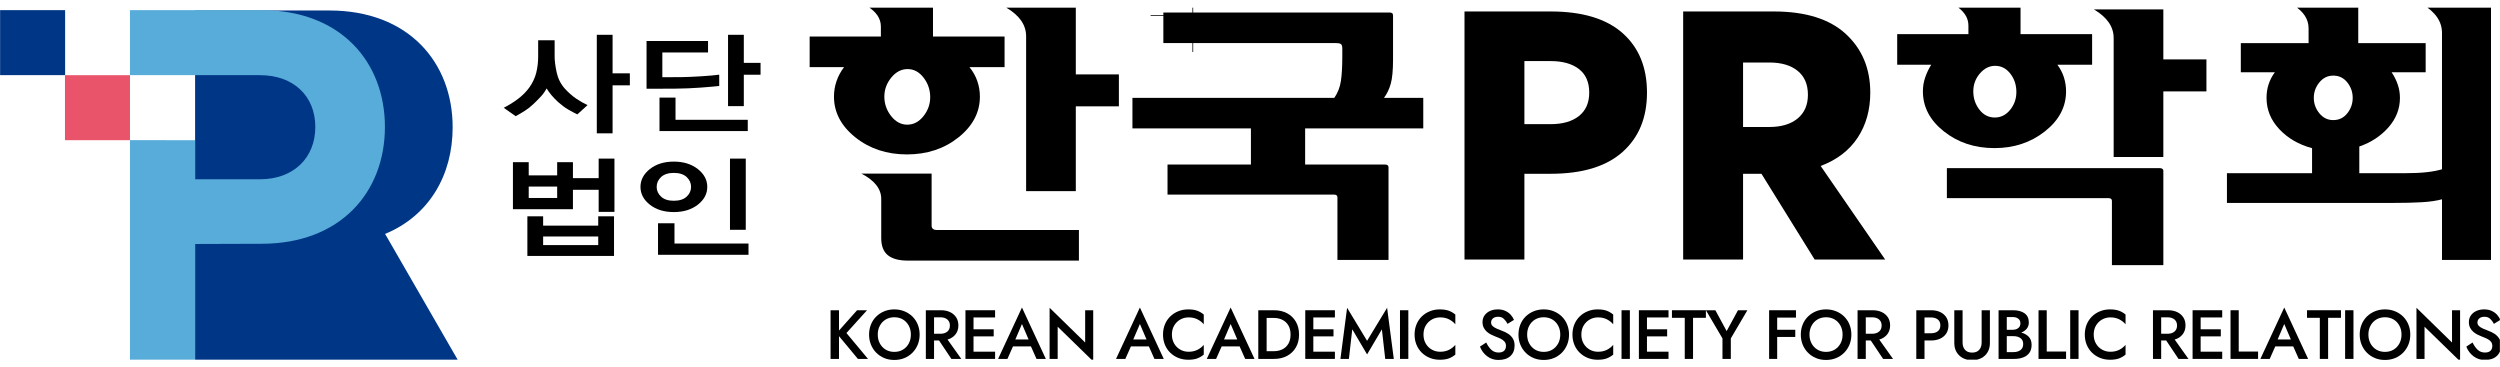 <svg width="245" height="36" viewBox="0 0 245 36" fill="none" xmlns="http://www.w3.org/2000/svg">
<g clip-path="url(#clip0_232_466)">
<g clip-path="url(#clip1_232_466)">
<g clip-path="url(#clip2_232_466)">
<path d="M79.346 6.58V3.583H86.326V2.603C86.326 1.822 85.883 1.158 84.998 0.614H91.433V3.583H98.448V6.58H95.008C95.349 6.997 95.605 7.451 95.775 7.942C95.945 8.431 96.03 8.941 96.03 9.467C96.03 11.011 95.332 12.341 93.937 13.459C92.54 14.574 90.855 15.133 88.88 15.133C86.905 15.133 85.219 14.574 83.824 13.459C82.427 12.341 81.729 11.011 81.729 9.467C81.729 8.941 81.814 8.431 81.984 7.942C82.154 7.451 82.398 6.997 82.717 6.58H79.346ZM91.298 17.013V22.134C91.298 22.261 91.343 22.361 91.433 22.433C91.524 22.506 91.638 22.541 91.774 22.541H105.734V25.54H88.982C88.096 25.54 87.438 25.362 87.007 25.008C86.576 24.654 86.361 24.096 86.361 23.332V19.492C86.361 18.51 85.712 17.685 84.419 17.013H91.298ZM86.666 9.467C86.666 10.175 86.888 10.811 87.33 11.374C87.773 11.936 88.301 12.218 88.914 12.218C89.528 12.218 90.054 11.941 90.497 11.387C90.94 10.834 91.16 10.211 91.16 9.522C91.16 8.813 90.945 8.178 90.514 7.614C90.084 7.052 89.56 6.77 88.947 6.77C88.336 6.77 87.801 7.047 87.347 7.6C86.894 8.156 86.666 8.776 86.666 9.467ZM105.429 10.42V18.729H100.56V3.556C100.56 2.448 99.913 1.513 98.619 0.75H105.429V7.288H109.651V10.42H105.429Z" fill="black"/>
<path d="M135.631 9.59H139.48V12.586H127.903V16.127H135.768C135.858 16.127 135.933 16.151 135.99 16.196C136.045 16.241 136.075 16.309 136.075 16.399V25.471H131.069V19.342C131.069 19.252 131.04 19.184 130.984 19.137C130.927 19.092 130.842 19.07 130.729 19.07H114.417V16.127H122.59V12.586H110.979V9.59H130.762C131.103 9.1 131.318 8.546 131.41 7.928C131.501 7.31 131.546 6.511 131.546 5.531V4.741C131.546 4.541 131.505 4.406 131.427 4.332C131.347 4.259 131.171 4.223 130.9 4.223H114.009V1.227H136.177C136.29 1.227 136.375 1.25 136.432 1.294C136.488 1.341 136.518 1.418 136.518 1.526V5.83C136.518 6.884 136.444 7.674 136.296 8.2C136.148 8.728 135.927 9.19 135.631 9.59Z" fill="black"/>
<path d="M185.925 6.341V3.345H192.905V2.501C192.905 1.72 192.463 1.056 191.577 0.512H198.013V3.345H205.027V6.341H201.622C201.917 6.741 202.133 7.159 202.269 7.594C202.405 8.03 202.474 8.484 202.474 8.956C202.474 10.482 201.781 11.789 200.396 12.879C199.011 13.969 197.366 14.514 195.459 14.514C193.529 14.514 191.879 13.969 190.504 12.879C189.131 11.79 188.444 10.482 188.444 8.956C188.444 8.484 188.518 8.03 188.666 7.594C188.814 7.159 189.011 6.741 189.262 6.341H185.925ZM211.667 16.475C211.758 16.475 211.838 16.497 211.905 16.543C211.973 16.589 212.008 16.656 212.008 16.748V25.981H206.968V19.689C206.968 19.598 206.939 19.531 206.884 19.485C206.826 19.44 206.741 19.417 206.628 19.417H190.794V16.475H211.667ZM193.383 8.956C193.383 9.628 193.58 10.223 193.978 10.741C194.374 11.258 194.88 11.517 195.494 11.517C196.082 11.517 196.583 11.267 196.991 10.768C197.4 10.268 197.605 9.683 197.605 9.011C197.605 8.321 197.405 7.721 197.008 7.213C196.611 6.704 196.117 6.451 195.526 6.451C194.96 6.451 194.459 6.699 194.029 7.199C193.598 7.7 193.383 8.284 193.383 8.956ZM212.007 5.823H216.23V8.956H212.007V15.385H207.139V3.727C207.139 2.618 206.492 1.684 205.198 0.92H212.007V5.823Z" fill="black"/>
<path d="M239.315 3.216C239.315 2.107 238.669 1.172 237.376 0.41H244.118V25.471H239.316V19.531C238.771 19.678 238.113 19.773 237.341 19.818C236.57 19.864 235.615 19.887 234.481 19.887H218.24V16.972H226.582V14.521C225.287 14.176 224.219 13.557 223.38 12.668C222.541 11.778 222.12 10.752 222.12 9.589C222.12 9.117 222.188 8.673 222.325 8.255C222.461 7.838 222.666 7.447 222.936 7.083H219.6V4.224H226.241V2.78C226.241 1.889 225.763 1.145 224.81 0.545H231.109V4.224H237.715V7.084H234.378C234.628 7.447 234.826 7.842 234.973 8.269C235.122 8.696 235.194 9.136 235.194 9.59C235.194 10.661 234.821 11.624 234.072 12.477C233.322 13.331 232.37 13.957 231.212 14.357V16.972H235.741C236.535 16.972 237.222 16.94 237.802 16.876C238.379 16.812 238.885 16.718 239.315 16.59V3.216ZM228.658 7.41C228.113 7.41 227.659 7.633 227.296 8.078C226.932 8.524 226.753 9.027 226.753 9.59C226.753 10.153 226.932 10.657 227.296 11.101C227.659 11.547 228.113 11.769 228.658 11.769C229.226 11.769 229.685 11.547 230.037 11.101C230.389 10.657 230.565 10.153 230.565 9.59C230.565 9.027 230.389 8.524 230.037 8.078C229.685 7.633 229.226 7.41 228.658 7.41Z" fill="black"/>
<path d="M57.581 10.299L56.58 11.211C56.307 11.08 56.006 10.918 55.688 10.735C55.366 10.547 55.038 10.304 54.7 10.004C54.443 9.771 54.225 9.545 54.048 9.329C53.869 9.116 53.709 8.891 53.566 8.666C53.424 8.938 53.247 9.193 53.033 9.429C52.819 9.665 52.558 9.929 52.247 10.222C51.989 10.466 51.722 10.671 51.449 10.848C51.173 11.025 50.87 11.204 50.541 11.387L49.366 10.562C49.893 10.293 50.368 9.998 50.787 9.674C51.21 9.355 51.568 8.991 51.863 8.589C52.197 8.119 52.428 7.631 52.554 7.123C52.678 6.615 52.74 6.087 52.74 5.539V3.948H54.354V5.539C54.354 5.954 54.42 6.474 54.552 7.092C54.685 7.711 54.958 8.246 55.366 8.699C55.731 9.094 56.101 9.417 56.473 9.669C56.845 9.921 57.216 10.131 57.581 10.299ZM61.725 8.36H60.033V13.065H58.487V3.412H60.033V7.184H61.725V8.36Z" fill="black"/>
<path d="M70.484 8.425C70.097 8.469 69.499 8.521 68.681 8.584C67.863 8.646 67.022 8.681 66.148 8.688L63.362 8.699V4.015H69.388V5.144H64.909V7.568L66.829 7.558C67.343 7.55 67.98 7.522 68.735 7.475C69.492 7.429 70.073 7.373 70.484 7.319V8.425ZM73.281 12.845H64.631V9.565H66.201V11.74H73.281V12.845ZM74.534 7.325H72.894V10.398H71.348V3.412H72.894V6.163H74.534V7.325Z" fill="black"/>
<path d="M56.147 17.458H58.669V15.543H60.216V20.763H58.669V18.6H56.147V20.502H50.267V15.894H51.814V17.187H54.603V15.894H56.147V17.458ZM60.174 25.082H51.683V21.199H53.227V22.112H58.627V21.199H60.174V25.082ZM54.603 19.402V18.283H51.814V19.402H54.603ZM58.627 24.019V23.175H53.227V24.019H58.627Z" fill="black"/>
<path d="M66.032 15.838C66.986 15.838 67.768 16.082 68.386 16.566C69.004 17.055 69.313 17.636 69.313 18.314C69.313 18.997 69.004 19.578 68.386 20.06C67.768 20.541 66.986 20.783 66.032 20.783C65.084 20.783 64.298 20.541 63.687 20.06C63.075 19.578 62.767 18.997 62.767 18.314C62.767 17.636 63.075 17.055 63.687 16.566C64.299 16.082 65.084 15.838 66.032 15.838ZM66.032 16.944C65.489 16.944 65.076 17.082 64.785 17.349C64.496 17.624 64.354 17.945 64.354 18.314C64.354 18.682 64.496 19 64.785 19.27C65.076 19.541 65.49 19.675 66.032 19.675C66.584 19.675 67.003 19.54 67.294 19.27C67.582 19 67.725 18.682 67.725 18.314C67.725 17.945 67.582 17.624 67.294 17.349C67.003 17.082 66.584 16.944 66.032 16.944ZM73.353 24.973H64.486V21.881H66.099V23.864H73.353V24.973ZM73.085 22.518H71.538V15.543H73.085V22.518Z" fill="black"/>
<path d="M149.391 17.03V25.433H143.521V1.124H147.203H149.391H151.96C155.063 1.124 157.413 1.83 159.009 3.242C160.607 4.654 161.405 6.6 161.405 9.077C161.405 11.531 160.607 13.47 159.009 14.894C157.413 16.318 155.063 17.03 151.96 17.03H149.391ZM149.391 12.167H151.96C153.14 12.167 154.068 11.901 154.738 11.368C155.409 10.836 155.745 10.072 155.745 9.077C155.745 8.058 155.41 7.288 154.738 6.767C154.067 6.246 153.14 5.986 151.96 5.986H149.391V12.167Z" fill="black"/>
<path d="M170.82 17.03V25.433H164.95V1.124H168.632H170.82H173.84C176.943 1.124 179.293 1.859 180.89 3.329C182.486 4.799 183.287 6.715 183.287 9.076C183.287 10.767 182.875 12.237 182.054 13.487C181.231 14.737 180.022 15.663 178.425 16.265L184.745 25.433H177.835L172.624 17.03H170.82V17.03ZM170.82 12.445H173.39C174.57 12.445 175.496 12.167 176.167 11.612C176.839 11.056 177.176 10.281 177.176 9.285C177.176 8.267 176.839 7.485 176.167 6.941C175.496 6.397 174.57 6.125 173.39 6.125H170.82V12.445Z" fill="black"/>
<path d="M83.993 30.403H84.968L82.95 32.637L85.063 35.173H84.075L82.222 32.944V35.173H81.396V30.403H82.222V32.392L83.993 30.403Z" fill="black"/>
<path d="M85.169 32.787C85.169 32.433 85.23 32.105 85.353 31.804C85.475 31.5 85.648 31.24 85.874 31.019C86.098 30.8 86.362 30.627 86.661 30.505C86.962 30.382 87.289 30.32 87.642 30.32C87.998 30.32 88.325 30.382 88.629 30.505C88.93 30.627 89.193 30.801 89.419 31.019C89.643 31.24 89.817 31.5 89.94 31.804C90.063 32.105 90.125 32.433 90.125 32.787C90.125 33.143 90.063 33.472 89.94 33.774C89.817 34.075 89.644 34.338 89.422 34.563C89.198 34.789 88.937 34.964 88.635 35.089C88.333 35.215 88.002 35.276 87.642 35.276C87.283 35.276 86.953 35.215 86.654 35.089C86.355 34.964 86.093 34.789 85.871 34.563C85.647 34.339 85.475 34.075 85.353 33.774C85.23 33.472 85.169 33.143 85.169 32.787ZM86.02 32.787C86.02 33.115 86.089 33.408 86.229 33.664C86.367 33.921 86.559 34.122 86.804 34.267C87.049 34.412 87.329 34.485 87.642 34.485C87.96 34.485 88.241 34.412 88.485 34.267C88.727 34.122 88.918 33.921 89.058 33.664C89.197 33.408 89.266 33.115 89.266 32.787C89.266 32.46 89.197 32.169 89.058 31.912C88.918 31.656 88.727 31.453 88.485 31.308C88.241 31.164 87.96 31.091 87.642 31.091C87.329 31.091 87.049 31.164 86.804 31.308C86.558 31.453 86.367 31.656 86.229 31.912C86.089 32.169 86.02 32.46 86.02 32.787Z" fill="black"/>
<path d="M91.537 33.368V35.174H90.732V30.403H91.21H91.537H92.205C92.549 30.403 92.851 30.463 93.108 30.587C93.365 30.709 93.565 30.882 93.708 31.104C93.85 31.327 93.922 31.587 93.922 31.889C93.922 32.233 93.828 32.526 93.64 32.767C93.451 33.008 93.191 33.179 92.859 33.278L94.208 35.173H93.235L92.027 33.368L91.537 33.368ZM91.537 32.707H92.171C92.449 32.707 92.671 32.636 92.838 32.495C93.007 32.354 93.091 32.156 93.091 31.902C93.091 31.648 93.007 31.45 92.838 31.308C92.671 31.168 92.449 31.097 92.171 31.097H91.537V32.707Z" fill="black"/>
<path d="M95.405 32.965V34.465H97.519V35.173H95.405H95.112H94.615V30.403H95.112H95.405H97.519V31.11H95.405V32.271H97.382V32.965L95.405 32.965Z" fill="black"/>
<path d="M99.273 33.946L98.728 35.173H97.814L100.152 30.136L102.491 35.173H101.577L101.032 33.946H99.273ZM99.505 33.266H100.801L100.152 31.751L99.505 33.266Z" fill="black"/>
<path d="M106.346 30.403H107.135V35.412L103.652 32.019V35.173H102.861V30.164L106.346 33.566V30.403H106.346Z" fill="black"/>
<path d="M110.829 33.946L110.285 35.173H109.371L111.71 30.136L114.048 35.173H113.133L112.589 33.946H110.829ZM111.062 33.266H112.358L111.71 31.751L111.062 33.266Z" fill="black"/>
<path d="M114.847 32.788C114.847 33.125 114.922 33.419 115.072 33.675C115.222 33.929 115.42 34.125 115.668 34.264C115.917 34.403 116.186 34.472 116.477 34.472C116.812 34.472 117.103 34.408 117.352 34.281C117.599 34.154 117.805 33.993 117.969 33.797V34.752C117.773 34.914 117.559 35.04 117.325 35.127C117.091 35.212 116.799 35.255 116.449 35.255C116.099 35.255 115.774 35.196 115.474 35.076C115.175 34.955 114.911 34.785 114.686 34.567C114.461 34.349 114.287 34.088 114.162 33.787C114.037 33.484 113.975 33.153 113.975 32.788C113.975 32.425 114.037 32.093 114.162 31.789C114.287 31.488 114.461 31.229 114.686 31.01C114.911 30.792 115.175 30.621 115.474 30.502C115.774 30.379 116.099 30.321 116.449 30.321C116.799 30.321 117.091 30.364 117.325 30.45C117.559 30.536 117.773 30.662 117.969 30.824V31.78C117.805 31.584 117.6 31.424 117.352 31.296C117.104 31.168 116.812 31.104 116.477 31.104C116.186 31.104 115.917 31.173 115.668 31.314C115.42 31.452 115.222 31.647 115.072 31.899C114.922 32.151 114.847 32.447 114.847 32.788Z" fill="black"/>
<path d="M119.723 33.946L119.178 35.173H118.264L120.603 30.136L122.941 35.173H122.027L121.482 33.946H119.723ZM119.955 33.266H121.251L120.603 31.751L119.955 33.266Z" fill="black"/>
<path d="M123.81 35.173H123.312V30.403H123.81H124.13H124.852C125.339 30.403 125.766 30.502 126.134 30.698C126.502 30.896 126.79 31.173 126.997 31.531C127.203 31.888 127.307 32.307 127.307 32.788C127.307 33.268 127.203 33.69 126.997 34.046C126.79 34.403 126.502 34.679 126.134 34.877C125.766 35.076 125.339 35.173 124.852 35.173H124.13H123.81ZM124.13 34.417H124.833C125.145 34.417 125.426 34.356 125.674 34.233C125.922 34.112 126.117 33.929 126.26 33.687C126.403 33.447 126.475 33.147 126.475 32.788C126.475 32.429 126.403 32.13 126.26 31.889C126.117 31.648 125.922 31.465 125.674 31.343C125.426 31.22 125.145 31.158 124.833 31.158H124.13V34.417Z" fill="black"/>
<path d="M128.706 32.965V34.465H130.82V35.173H128.706H128.414H127.916V30.403H128.414H128.706H130.82V31.11H128.706V32.271H130.683V32.965L128.706 32.965Z" fill="black"/>
<path d="M132.522 32.271L132.193 35.174H131.362L132.016 30.164L133.974 33.4L135.936 30.164L136.592 35.174H135.752L135.425 32.277L133.974 34.732L132.522 32.271Z" fill="black"/>
<path d="M137.199 30.403H138.017V35.173H137.199V30.403Z" fill="black"/>
<path d="M139.502 32.788C139.502 33.125 139.576 33.419 139.726 33.675C139.876 33.929 140.074 34.125 140.322 34.264C140.571 34.403 140.84 34.472 141.131 34.472C141.466 34.472 141.758 34.408 142.007 34.281C142.254 34.154 142.46 33.993 142.623 33.797V34.752C142.427 34.914 142.213 35.04 141.979 35.127C141.746 35.212 141.453 35.255 141.103 35.255C140.752 35.255 140.429 35.196 140.128 35.076C139.829 34.955 139.564 34.785 139.34 34.567C139.116 34.349 138.941 34.088 138.817 33.787C138.691 33.484 138.629 33.153 138.629 32.788C138.629 32.425 138.691 32.093 138.817 31.789C138.941 31.488 139.116 31.229 139.34 31.01C139.564 30.792 139.829 30.621 140.128 30.502C140.429 30.379 140.752 30.321 141.103 30.321C141.453 30.321 141.746 30.364 141.979 30.45C142.213 30.536 142.427 30.662 142.623 30.824V31.78C142.46 31.584 142.254 31.424 142.007 31.296C141.759 31.168 141.466 31.104 141.131 31.104C140.84 31.104 140.571 31.173 140.322 31.314C140.075 31.452 139.876 31.647 139.726 31.899C139.576 32.151 139.502 32.447 139.502 32.788Z" fill="black"/>
<path d="M145.649 33.566C145.799 33.874 145.97 34.115 146.161 34.288C146.352 34.461 146.586 34.548 146.863 34.548C147.102 34.548 147.284 34.491 147.405 34.375C147.525 34.263 147.585 34.103 147.585 33.899C147.585 33.721 147.534 33.576 147.432 33.463C147.329 33.349 147.197 33.255 147.037 33.18C146.876 33.105 146.704 33.033 146.522 32.965C146.404 32.92 146.273 32.861 146.131 32.792C145.987 32.721 145.852 32.631 145.724 32.522C145.597 32.412 145.492 32.28 145.411 32.123C145.329 31.967 145.287 31.78 145.287 31.567C145.287 31.313 145.354 31.092 145.486 30.907C145.619 30.72 145.796 30.575 146.021 30.473C146.246 30.37 146.503 30.32 146.789 30.32C147.08 30.32 147.331 30.373 147.545 30.477C147.757 30.58 147.934 30.712 148.069 30.869C148.206 31.024 148.306 31.186 148.37 31.349L147.742 31.738C147.641 31.546 147.521 31.385 147.377 31.247C147.235 31.11 147.047 31.043 146.815 31.043C146.606 31.043 146.44 31.095 146.315 31.197C146.189 31.298 146.127 31.436 146.127 31.61C146.127 31.745 146.178 31.861 146.28 31.956C146.383 32.052 146.517 32.135 146.685 32.208C146.854 32.281 147.033 32.353 147.223 32.428C147.415 32.494 147.602 32.587 147.787 32.703C147.971 32.818 148.123 32.971 148.247 33.16C148.37 33.348 148.43 33.583 148.43 33.865C148.43 34.301 148.292 34.644 148.014 34.897C147.738 35.151 147.344 35.276 146.836 35.276C146.427 35.276 146.061 35.155 145.742 34.914C145.42 34.673 145.187 34.358 145.036 33.967L145.649 33.566Z" fill="black"/>
<path d="M148.81 32.787C148.81 32.433 148.871 32.105 148.994 31.804C149.115 31.5 149.29 31.24 149.515 31.019C149.739 30.8 150.003 30.627 150.302 30.505C150.602 30.382 150.93 30.32 151.283 30.32C151.638 30.32 151.966 30.382 152.269 30.505C152.571 30.627 152.834 30.801 153.059 31.019C153.283 31.24 153.458 31.5 153.58 31.804C153.705 32.105 153.765 32.433 153.765 32.787C153.765 33.143 153.705 33.472 153.58 33.774C153.458 34.075 153.286 34.338 153.064 34.563C152.84 34.789 152.577 34.964 152.276 35.089C151.975 35.215 151.643 35.276 151.283 35.276C150.925 35.276 150.594 35.215 150.295 35.089C149.996 34.964 149.733 34.789 149.513 34.563C149.289 34.339 149.115 34.075 148.994 33.774C148.871 33.472 148.81 33.143 148.81 32.787ZM149.661 32.787C149.661 33.115 149.73 33.408 149.87 33.664C150.008 33.921 150.2 34.122 150.445 34.267C150.69 34.412 150.969 34.485 151.283 34.485C151.601 34.485 151.883 34.412 152.126 34.267C152.368 34.122 152.558 33.921 152.698 33.664C152.837 33.408 152.906 33.115 152.906 32.787C152.906 32.46 152.837 32.169 152.698 31.912C152.559 31.656 152.368 31.453 152.126 31.308C151.883 31.164 151.601 31.091 151.283 31.091C150.969 31.091 150.69 31.164 150.445 31.308C150.2 31.453 150.007 31.656 149.87 31.912C149.73 32.169 149.661 32.46 149.661 32.787Z" fill="black"/>
<path d="M154.973 32.788C154.973 33.125 155.047 33.419 155.197 33.675C155.349 33.929 155.546 34.125 155.793 34.264C156.042 34.403 156.311 34.472 156.603 34.472C156.939 34.472 157.23 34.408 157.479 34.281C157.725 34.154 157.931 33.993 158.095 33.797V34.752C157.899 34.914 157.685 35.04 157.451 35.127C157.218 35.212 156.924 35.255 156.573 35.255C156.225 35.255 155.901 35.196 155.6 35.076C155.3 34.955 155.038 34.785 154.812 34.567C154.588 34.349 154.414 34.088 154.287 33.787C154.163 33.484 154.1 33.153 154.1 32.788C154.1 32.425 154.163 32.093 154.287 31.789C154.414 31.488 154.588 31.229 154.812 31.01C155.037 30.792 155.3 30.621 155.6 30.502C155.901 30.379 156.225 30.321 156.573 30.321C156.924 30.321 157.218 30.364 157.451 30.45C157.685 30.536 157.899 30.662 158.095 30.824V31.78C157.931 31.584 157.725 31.424 157.479 31.296C157.23 31.168 156.939 31.104 156.603 31.104C156.311 31.104 156.042 31.173 155.793 31.314C155.546 31.452 155.349 31.647 155.197 31.899C155.047 32.151 154.973 32.447 154.973 32.788Z" fill="black"/>
<path d="M158.91 30.403H159.727V35.173H158.91V30.403Z" fill="black"/>
<path d="M161.402 32.965V34.465H163.514V35.173H161.402H161.108H160.611V30.403H161.108H161.402H163.514V31.11H161.402V32.271H163.38V32.965L161.402 32.965Z" fill="black"/>
<path d="M163.851 31.146V30.403H167.177V31.146H165.918V35.174H165.106V31.146H163.851Z" fill="black"/>
<path d="M170.322 30.403H171.244L169.62 33.163V35.174H168.802V33.163L167.179 30.403H168.106L169.211 32.447L170.322 30.403Z" fill="black"/>
<path d="M174.164 33.021V35.173H173.374V30.403H173.87H174.164H176.005V31.125H174.164V32.318H175.937V33.021H174.164Z" fill="black"/>
<path d="M176.479 32.787C176.479 32.433 176.539 32.105 176.663 31.804C176.784 31.5 176.959 31.24 177.184 31.019C177.408 30.8 177.672 30.627 177.971 30.505C178.271 30.382 178.599 30.32 178.952 30.32C179.307 30.32 179.634 30.382 179.938 30.505C180.241 30.627 180.503 30.801 180.728 31.019C180.952 31.24 181.127 31.5 181.249 31.804C181.374 32.105 181.434 32.433 181.434 32.787C181.434 33.143 181.374 33.472 181.249 33.774C181.127 34.075 180.954 34.338 180.733 34.563C180.508 34.789 180.246 34.964 179.945 35.089C179.642 35.215 179.312 35.276 178.952 35.276C178.593 35.276 178.263 35.215 177.965 35.089C177.666 34.964 177.403 34.789 177.18 34.563C176.957 34.339 176.784 34.075 176.663 33.774C176.539 33.472 176.479 33.143 176.479 32.787ZM177.329 32.787C177.329 33.115 177.398 33.408 177.539 33.664C177.677 33.921 177.868 34.122 178.114 34.267C178.359 34.412 178.638 34.485 178.952 34.485C179.27 34.485 179.55 34.412 179.794 34.267C180.037 34.122 180.228 33.921 180.367 33.664C180.506 33.408 180.575 33.115 180.575 32.787C180.575 32.46 180.506 32.169 180.367 31.912C180.228 31.656 180.037 31.453 179.794 31.308C179.55 31.164 179.27 31.091 178.952 31.091C178.638 31.091 178.359 31.164 178.114 31.308C177.868 31.453 177.677 31.656 177.539 31.912C177.398 32.169 177.329 32.46 177.329 32.787Z" fill="black"/>
<path d="M182.847 33.368V35.174H182.041V30.403H182.52H182.847H183.514C183.858 30.403 184.16 30.463 184.417 30.587C184.674 30.709 184.873 30.882 185.018 31.104C185.16 31.327 185.232 31.587 185.232 31.889C185.232 32.233 185.136 32.526 184.949 32.767C184.76 33.008 184.5 33.179 184.168 33.278L185.516 35.173H184.544L183.336 33.368L182.847 33.368ZM182.847 32.707H183.48C183.758 32.707 183.98 32.636 184.148 32.495C184.316 32.354 184.4 32.156 184.4 31.902C184.4 31.648 184.316 31.45 184.148 31.308C183.98 31.168 183.758 31.097 183.48 31.097H182.847V32.707Z" fill="black"/>
<path d="M188.601 33.368V35.174H187.797V30.403H188.273H188.601H189.235C189.581 30.403 189.882 30.463 190.139 30.582C190.395 30.703 190.595 30.875 190.737 31.097C190.876 31.321 190.948 31.584 190.948 31.889C190.948 32.194 190.877 32.455 190.737 32.676C190.596 32.895 190.395 33.067 190.139 33.186C189.882 33.307 189.581 33.368 189.235 33.368L188.601 33.368ZM188.601 32.659H189.234C189.513 32.659 189.735 32.593 189.903 32.465C190.071 32.335 190.155 32.143 190.155 31.889C190.155 31.633 190.071 31.441 189.903 31.308C189.735 31.177 189.513 31.11 189.234 31.11H188.601V32.659Z" fill="black"/>
<path d="M191.521 30.403H192.333V33.572C192.333 33.862 192.413 34.1 192.571 34.281C192.73 34.463 192.961 34.554 193.266 34.554C193.575 34.554 193.807 34.463 193.964 34.281C194.121 34.1 194.2 33.862 194.2 33.572V30.403H195.011V33.606C195.011 33.955 194.938 34.258 194.789 34.509C194.641 34.762 194.437 34.956 194.174 35.092C193.909 35.229 193.607 35.296 193.266 35.296C192.925 35.296 192.623 35.229 192.363 35.092C192.101 34.956 191.896 34.762 191.746 34.509C191.595 34.258 191.521 33.955 191.521 33.606V30.403H191.521Z" fill="black"/>
<path d="M198.081 32.59C198.378 32.669 198.62 32.804 198.812 32.999C199.002 33.194 199.097 33.461 199.097 33.797C199.097 34.112 199.024 34.37 198.879 34.575C198.733 34.779 198.532 34.93 198.273 35.027C198.014 35.125 197.716 35.174 197.38 35.174H195.86V30.403H197.298C197.747 30.403 198.115 30.502 198.399 30.698C198.683 30.896 198.824 31.197 198.824 31.603C198.824 31.838 198.759 32.04 198.624 32.209C198.49 32.377 198.31 32.505 198.081 32.59ZM196.664 32.318H197.243C197.467 32.318 197.648 32.263 197.789 32.151C197.93 32.039 198 31.886 198 31.69C198 31.491 197.93 31.336 197.789 31.23C197.648 31.123 197.467 31.071 197.243 31.071H196.664V32.318ZM196.664 32.944V34.506H197.333C197.605 34.506 197.829 34.439 198.007 34.308C198.183 34.176 198.273 33.978 198.273 33.715C198.273 33.456 198.183 33.263 198.007 33.136C197.829 33.008 197.605 32.944 197.333 32.944H196.664Z" fill="black"/>
<path d="M199.776 30.403H200.58V34.452H202.475V35.173H199.775L199.776 30.403Z" fill="black"/>
<path d="M202.88 30.403H203.697V35.173H202.88V30.403Z" fill="black"/>
<path d="M205.183 32.788C205.183 33.125 205.257 33.419 205.407 33.675C205.558 33.929 205.756 34.125 206.004 34.264C206.252 34.403 206.52 34.472 206.812 34.472C207.148 34.472 207.44 34.408 207.688 34.281C207.935 34.154 208.14 33.993 208.304 33.797V34.752C208.109 34.914 207.895 35.04 207.661 35.127C207.427 35.212 207.133 35.255 206.783 35.255C206.434 35.255 206.11 35.196 205.81 35.076C205.51 34.955 205.247 34.785 205.021 34.567C204.798 34.349 204.623 34.088 204.498 33.787C204.372 33.484 204.31 33.153 204.31 32.788C204.31 32.425 204.373 32.093 204.498 31.789C204.623 31.488 204.797 31.229 205.021 31.01C205.246 30.792 205.51 30.621 205.81 30.502C206.11 30.379 206.434 30.321 206.783 30.321C207.133 30.321 207.427 30.364 207.661 30.45C207.895 30.536 208.109 30.662 208.304 30.824V31.78C208.14 31.584 207.935 31.424 207.688 31.296C207.44 31.168 207.148 31.104 206.812 31.104C206.52 31.104 206.252 31.173 206.004 31.314C205.756 31.452 205.559 31.647 205.407 31.899C205.257 32.151 205.183 32.447 205.183 32.788Z" fill="black"/>
<path d="M211.795 33.368V35.174H210.991V30.403H211.467H211.795H212.465C212.809 30.403 213.111 30.463 213.368 30.587C213.623 30.709 213.824 30.882 213.967 31.104C214.11 31.327 214.18 31.587 214.18 31.889C214.18 32.233 214.086 32.526 213.899 32.767C213.71 33.008 213.45 33.179 213.119 33.278L214.468 35.173H213.493L212.288 33.368L211.795 33.368ZM211.795 32.707H212.429C212.708 32.707 212.931 32.636 213.098 32.495C213.266 32.354 213.351 32.156 213.351 31.902C213.351 31.648 213.266 31.45 213.098 31.308C212.931 31.168 212.708 31.097 212.429 31.097H211.795V32.707Z" fill="black"/>
<path d="M215.663 32.965V34.465H217.777V35.173H215.663H215.37H214.873V30.403H215.37H215.663H217.777V31.11H215.663V32.271H217.639V32.965L215.663 32.965Z" fill="black"/>
<path d="M218.591 30.403H219.395V34.452H221.291V35.173H218.591V30.403Z" fill="black"/>
<path d="M222.977 33.946L222.432 35.173H221.518L223.856 30.136L226.194 35.173H225.28L224.736 33.946H222.977ZM223.209 33.266H224.504L223.856 31.751L223.209 33.266Z" fill="black"/>
<path d="M226.087 31.146V30.403H229.415V31.146H228.155V35.174H227.342V31.146H226.087Z" fill="black"/>
<path d="M229.822 30.403H230.64V35.173H229.822V30.403Z" fill="black"/>
<path d="M231.252 32.787C231.252 32.433 231.312 32.105 231.436 31.804C231.558 31.5 231.732 31.24 231.956 31.019C232.181 30.8 232.445 30.627 232.744 30.505C233.045 30.382 233.372 30.32 233.725 30.32C234.08 30.32 234.408 30.382 234.711 30.505C235.013 30.627 235.276 30.801 235.501 31.019C235.726 31.24 235.9 31.5 236.023 31.804C236.146 32.105 236.208 32.433 236.208 32.787C236.208 33.143 236.146 33.472 236.023 33.774C235.9 34.075 235.727 34.338 235.506 34.563C235.282 34.789 235.02 34.964 234.719 35.089C234.415 35.215 234.085 35.276 233.725 35.276C233.366 35.276 233.037 35.215 232.738 35.089C232.439 34.964 232.176 34.789 231.953 34.563C231.73 34.339 231.558 34.075 231.436 33.774C231.312 33.472 231.252 33.143 231.252 32.787ZM232.103 32.787C232.103 33.115 232.172 33.408 232.312 33.664C232.451 33.921 232.641 34.122 232.888 34.267C233.132 34.412 233.412 34.485 233.725 34.485C234.043 34.485 234.323 34.412 234.568 34.267C234.811 34.122 235.001 33.921 235.14 33.664C235.279 33.408 235.349 33.115 235.349 32.787C235.349 32.46 235.279 32.169 235.14 31.912C235.001 31.656 234.811 31.453 234.568 31.308C234.323 31.164 234.043 31.091 233.725 31.091C233.412 31.091 233.132 31.164 232.888 31.308C232.641 31.453 232.45 31.656 232.312 31.912C232.172 32.169 232.103 32.46 232.103 32.787Z" fill="black"/>
<path d="M240.298 30.403H241.089V35.412L237.605 32.019V35.173H236.814V30.164L240.298 33.566V30.403Z" fill="black"/>
<path d="M242.311 33.566C242.461 33.874 242.632 34.115 242.823 34.288C243.013 34.461 243.248 34.548 243.524 34.548C243.765 34.548 243.947 34.491 244.067 34.375C244.188 34.263 244.246 34.103 244.246 33.899C244.246 33.721 244.196 33.576 244.094 33.463C243.992 33.349 243.859 33.255 243.699 33.18C243.538 33.105 243.366 33.033 243.184 32.965C243.067 32.92 242.936 32.861 242.791 32.792C242.649 32.721 242.515 32.631 242.387 32.522C242.26 32.412 242.155 32.28 242.074 32.123C241.991 31.967 241.95 31.78 241.95 31.567C241.95 31.313 242.016 31.092 242.148 30.907C242.28 30.72 242.459 30.575 242.684 30.473C242.909 30.37 243.165 30.32 243.451 30.32C243.743 30.32 243.994 30.373 244.208 30.477C244.421 30.58 244.596 30.712 244.731 30.869C244.868 31.024 244.969 31.186 245.032 31.349L244.405 31.738C244.304 31.546 244.183 31.385 244.04 31.247C243.897 31.11 243.71 31.043 243.477 31.043C243.268 31.043 243.102 31.095 242.977 31.197C242.852 31.298 242.789 31.436 242.789 31.61C242.789 31.745 242.841 31.861 242.943 31.956C243.046 32.052 243.18 32.135 243.348 32.208C243.516 32.281 243.695 32.353 243.887 32.428C244.077 32.494 244.264 32.587 244.449 32.703C244.633 32.818 244.785 32.971 244.909 33.16C245.032 33.348 245.093 33.583 245.093 33.865C245.093 34.301 244.955 34.644 244.677 34.897C244.4 35.151 244.006 35.276 243.498 35.276C243.088 35.276 242.724 35.155 242.404 34.914C242.084 34.673 241.849 34.358 241.699 33.967L242.311 33.566Z" fill="black"/>
<path d="M19.119 1.027H32.266C40.03 1.027 44.36 6.103 44.36 12.474C44.36 17.152 42.07 21.134 37.739 22.924L38.768 24.708L45.205 35.866H37.739H25.993H19.119V1.027Z" fill="#003686"/>
<path d="M37.722 12.442C37.722 18.813 33.391 23.889 25.627 23.889L19.114 23.91V35.854L12.736 35.833V13.733L19.114 13.739V17.57L25.477 17.569C28.812 17.569 30.902 15.428 30.902 12.442C30.902 9.456 28.812 7.366 25.477 7.366H12.736V0.995H25.627C33.391 0.995 37.722 6.071 37.722 12.442Z" fill="#58ACDA"/>
<path d="M12.738 7.368H6.367V13.739H12.738V7.368Z" fill="#E9546B"/>
<path d="M6.381 0.996H0.01V7.366H6.381V0.996Z" fill="#003686"/>
<path d="M112.759 1.531H120.744" stroke="black" stroke-width="0.072" stroke-miterlimit="10"/>
<path d="M116.895 -1.606V5.096" stroke="black" stroke-width="0.072" stroke-miterlimit="10"/>
</g>
</g>
</g>
<defs>
<clipPath id="clip0_232_466">
<rect width="245" height="34.5" fill="white" transform="translate(0 0.75)"/>
</clipPath>
<clipPath id="clip1_232_466">
<rect width="245" height="34.5" fill="white" transform="translate(0 0.75)"/>
</clipPath>
<clipPath id="clip2_232_466">
<rect width="244.979" height="34.5" fill="white" transform="translate(0.01 0.75)"/>
</clipPath>
</defs>
</svg>
